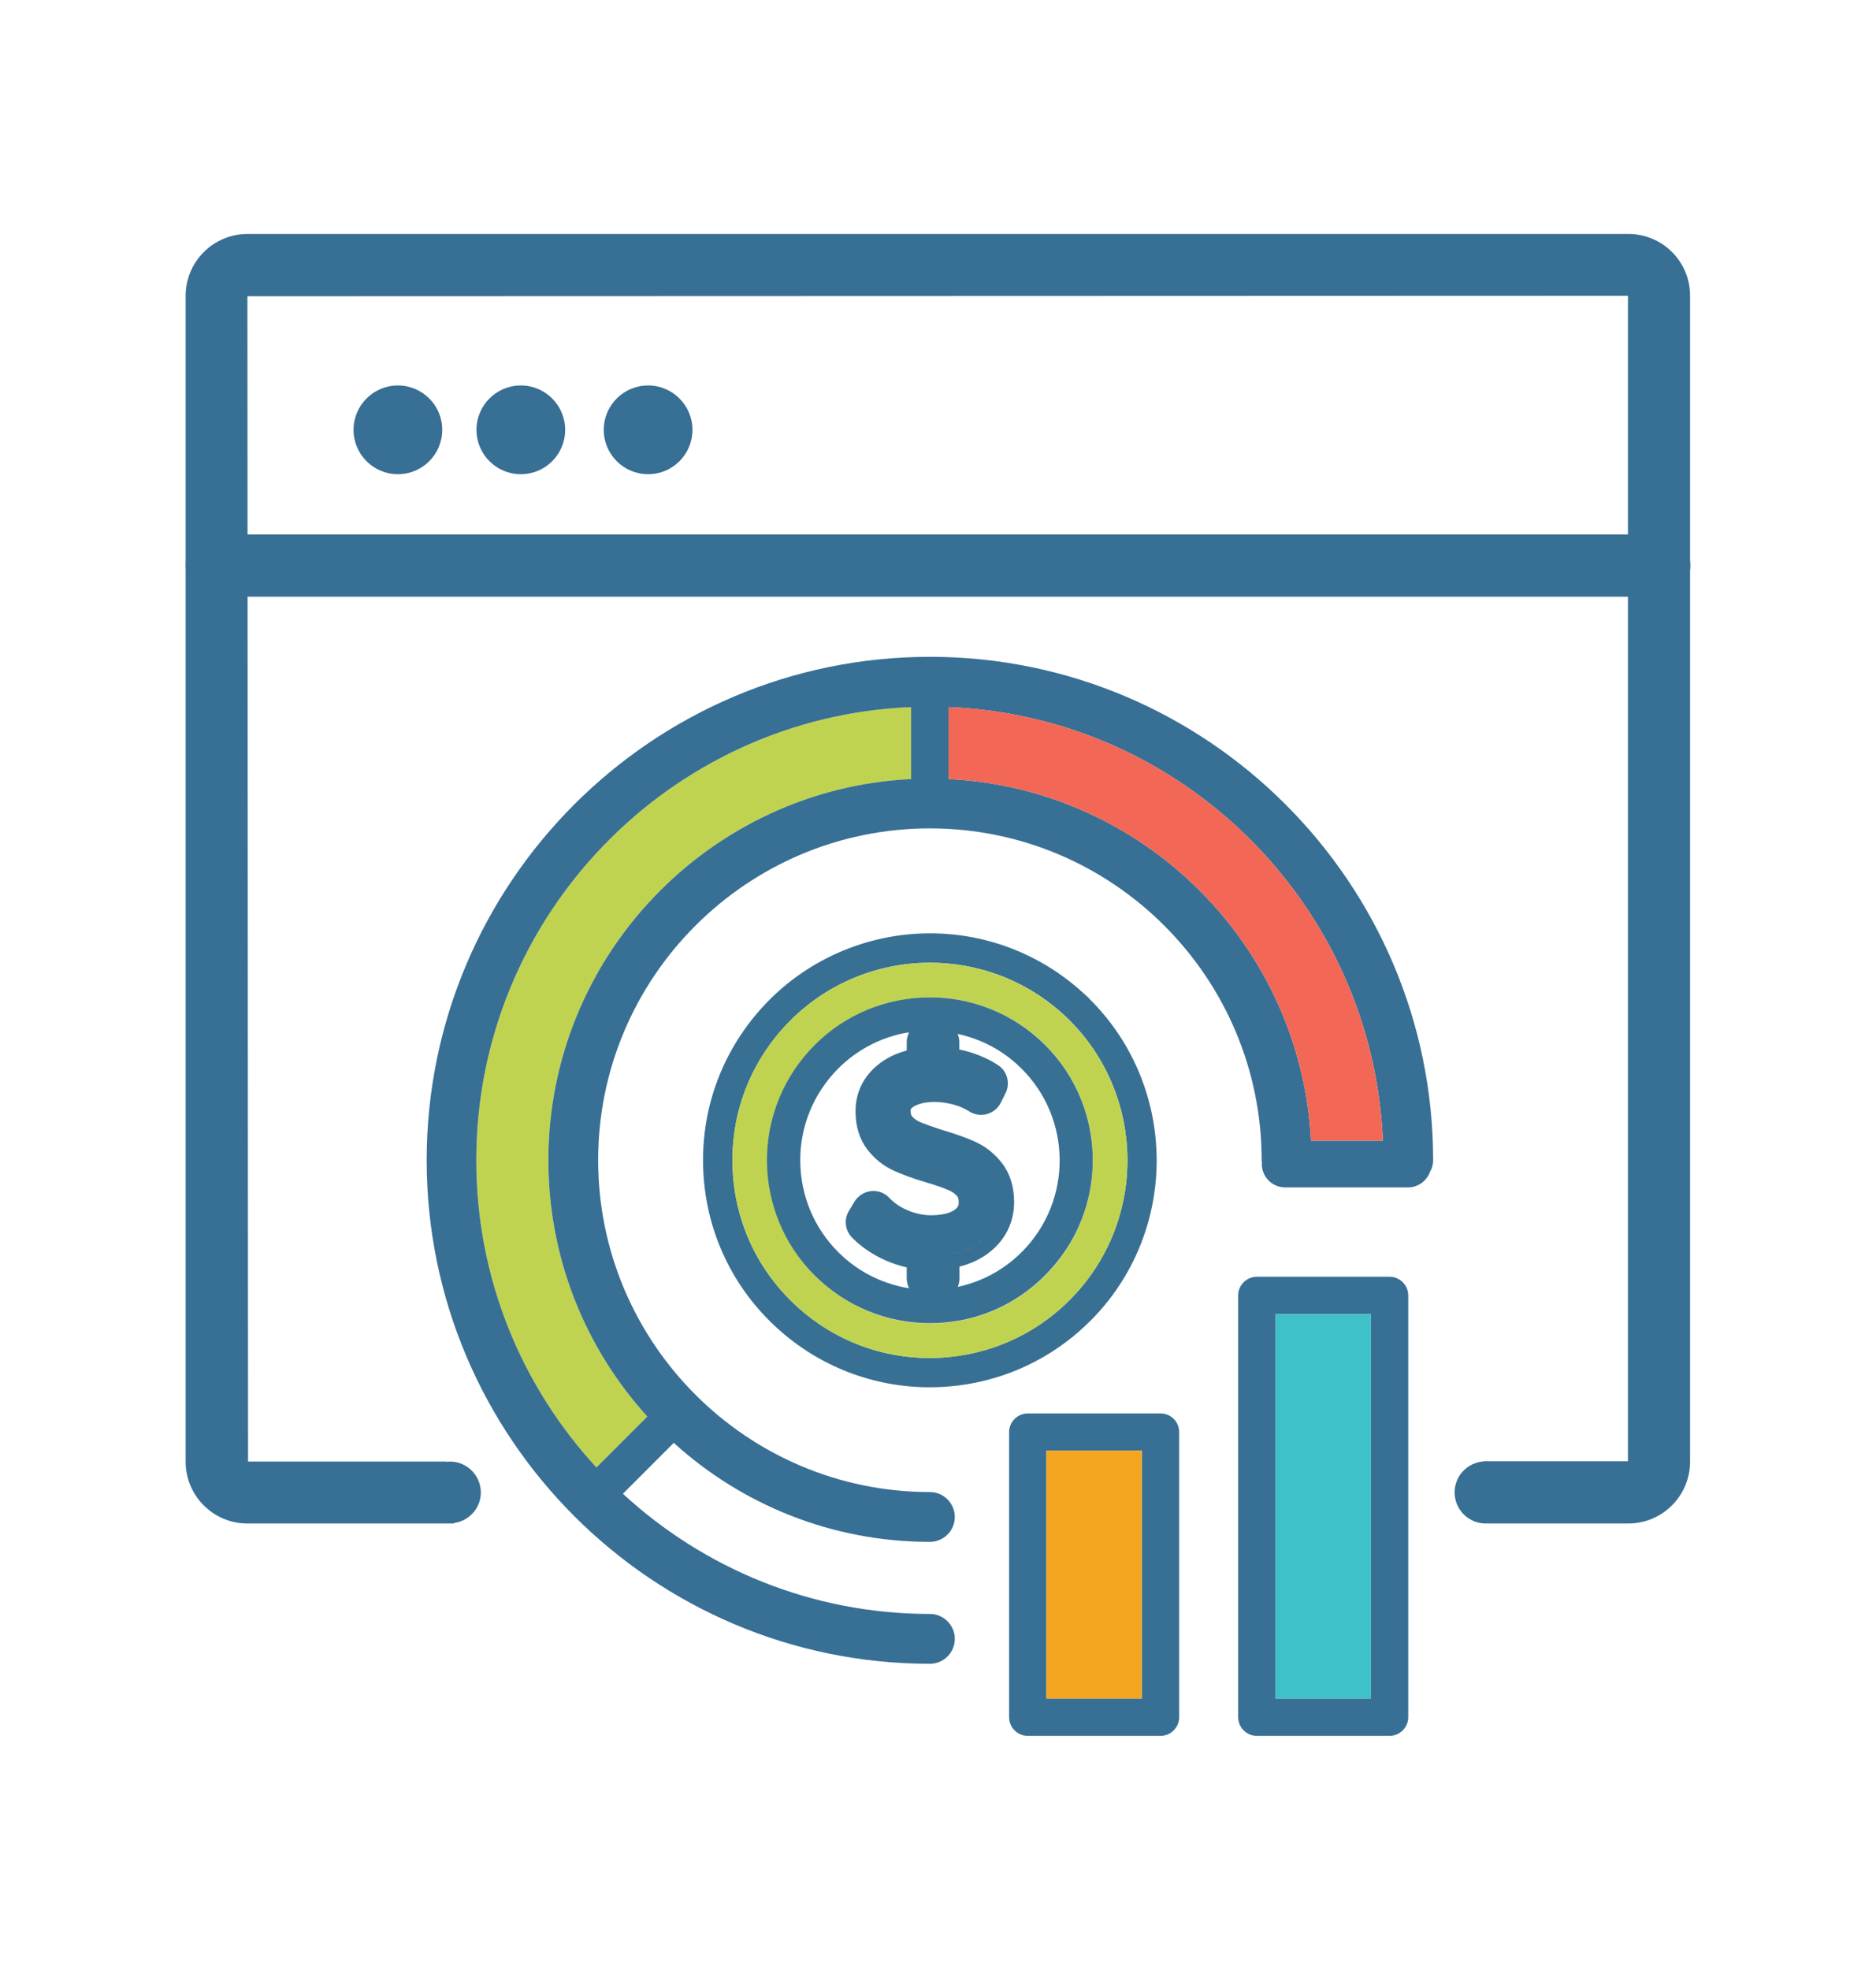 <?xml version="1.0" encoding="utf-8"?>
<!-- Generator: Adobe Illustrator 23.0.1, SVG Export Plug-In . SVG Version: 6.00 Build 0)  -->
<svg version="1.1" id="Layer_1" xmlns="http://www.w3.org/2000/svg" xmlns:xlink="http://www.w3.org/1999/xlink" x="0px" y="0px"
	 viewBox="0 0 120.56 126.53" style="enable-background:new 0 0 120.56 126.53;" xml:space="preserve">
<style type="text/css">
	.st0{fill:#386F94;}
	.st1{fill:#3EC1C8;}
	.st2{fill:#F5A620;}
	.st3{fill:#C0D351;}
	.st4{fill:#F26755;}
	.st5{fill:#387094;}
	.st6{fill:#0E9ED9;}
</style>
<g>
	<path class="st0" d="M106.62,38.33H13.94c-1.1,0-2-0.9-2-2s0.9-2,2-2h92.69c1.1,0,2,0.9,2,2S107.73,38.33,106.62,38.33z"/>
	<circle class="st0" cx="25.57" cy="27.61" r="2.85"/>
	<circle class="st0" cx="33.47" cy="27.61" r="2.85"/>
	<circle class="st0" cx="41.65" cy="27.61" r="2.85"/>
	<path class="st0" d="M74.58,90.79h-8.53c-0.66,0-1.2,0.54-1.2,1.2v18.31c0,0.66,0.54,1.2,1.2,1.2h8.53c0.66,0,1.2-0.54,1.2-1.2
		V91.99C75.78,91.32,75.24,90.79,74.58,90.79z M73.38,109.1h-6.13V93.18h6.13V109.1z"/>
	<path class="st0" d="M89.3,82.01h-8.53c-0.66,0-1.2,0.54-1.2,1.2v27.09c0,0.66,0.54,1.2,1.2,1.2h8.53c0.66,0,1.2-0.54,1.2-1.2
		V83.21C90.5,82.55,89.96,82.01,89.3,82.01z M88.1,109.1h-6.13V84.41h6.13V109.1z"/>
	<rect x="81.97" y="84.41" class="st1" width="6.13" height="24.69"/>
	<rect x="67.25" y="93.18" class="st2" width="6.13" height="15.92"/>
	<path class="st0" d="M104.66,15.03H15.9c-2.19,0-3.97,1.78-3.97,3.97v74.89c0,2.19,1.78,3.97,3.97,3.97h13.27l0-0.03
		c0.97-0.13,1.73-0.95,1.73-1.96c0-1.1-0.89-1.99-1.99-1.99c-0.08,0-0.16,0.01-0.24,0.02l0-0.02l-12.73,0L15.9,19.03L104.62,19
		v74.86l-9.07,0c-0.02,0-0.04-0.01-0.06-0.01c-0.02,0-0.04,0.01-0.06,0.01h-0.08l0,0.01c-1.04,0.07-1.87,0.93-1.87,1.99
		c0,1.11,0.9,2,2,2c0.03,0,0.05-0.01,0.08-0.01l0,0.01h9.08c2.19,0,3.97-1.78,3.97-3.97V19C108.62,16.81,106.84,15.03,104.66,15.03z
		"/>
	<path class="st3" d="M35.24,74.53c0,6.33,2.41,12.11,6.36,16.46l-3.27,3.27c-4.79-5.19-7.72-12.12-7.72-19.73
		c0-15.67,12.43-28.48,27.94-29.11v4.62C45.6,50.67,35.24,61.41,35.24,74.53z"/>
	<path class="st0" d="M92.1,74.53c0-17.83-14.51-32.34-32.34-32.34S27.42,56.7,27.42,74.53s14.51,32.34,32.34,32.34
		c0.88,0,1.6-0.72,1.6-1.6c0-0.88-0.72-1.6-1.6-1.6c-7.6,0-14.53-2.93-19.73-7.72l3.27-3.27c4.35,3.95,10.13,6.36,16.46,6.36
		c0.88,0,1.6-0.72,1.6-1.6c0-0.88-0.72-1.6-1.6-1.6c-11.76,0-21.32-9.57-21.32-21.32S48,53.21,59.76,53.21
		c11.76,0,21.32,9.57,21.32,21.32c0,0.06,0.01,0.13,0.02,0.19c0,0.02-0.01,0.03-0.01,0.05c0,0.83,0.67,1.5,1.5,1.5h7.9
		c0.65,0,1.2-0.42,1.41-1C92.03,75.05,92.1,74.8,92.1,74.53z M58.56,50.04C45.6,50.67,35.24,61.41,35.24,74.53
		c0,6.33,2.41,12.11,6.36,16.46l-3.27,3.27c-4.79-5.19-7.72-12.12-7.72-19.73c0-15.67,12.43-28.48,27.94-29.11V50.04z M60.96,50.04
		v-4.62c15.1,0.61,27.27,12.76,27.91,27.85h-4.62C83.61,60.73,73.51,50.65,60.96,50.04z"/>
	<path class="st4" d="M60.96,50.04v-4.62c15.1,0.61,27.27,12.76,27.91,27.85h-4.62C83.61,60.73,73.51,50.65,60.96,50.04z"/>
	<g>
		<path class="st5" d="M59.77,61.84c3.03,0,6.07,1.07,8.49,3.25l0,0c5.2,4.68,5.62,12.73,0.94,17.93c-1.84,2.05-4.25,3.41-6.9,3.95
			c-0.61,0.12-1.24,0.2-1.87,0.24c-0.23,0.01-0.45,0.02-0.68,0.02c-3.14,0-6.13-1.14-8.48-3.26c-2.52-2.27-4.01-5.38-4.18-8.77
			c-0.18-3.39,0.97-6.64,3.24-9.16C52.83,63.26,56.29,61.84,59.77,61.84 M59.77,59.95c-4.13,0-8.09,1.76-10.84,4.82
			C46.32,67.67,45,71.4,45.2,75.29c0.2,3.89,1.91,7.47,4.8,10.07c2.68,2.42,6.14,3.75,9.74,3.75c0.26,0,0.52-0.01,0.78-0.02
			c0.73-0.04,1.45-0.13,2.15-0.27c3.07-0.62,5.81-2.19,7.93-4.53c5.23-5.82,4.91-14.73-0.62-20.16l0-0.02l-0.46-0.41
			C66.84,61.28,63.38,59.95,59.77,59.95L59.77,59.95z"/>
		<g>
			<path class="st6" d="M56.07,77.4c0.03,0,0.05,0,0.08,0c-0.01,0-0.01,0-0.02,0C56.11,77.4,56.09,77.4,56.07,77.4z"/>
			<path class="st6" d="M57.85,70.65c0.09-0.12,0.21-0.22,0.36-0.32c0.1-0.07,0.22-0.13,0.34-0.18c-0.12,0.05-0.24,0.11-0.34,0.18
				C58.06,70.43,57.94,70.54,57.85,70.65z"/>
			<path class="st6" d="M60.76,80.62c0.18-0.02,0.36-0.05,0.52-0.09C61.12,80.57,60.94,80.6,60.76,80.62L60.76,80.62z"/>
			<path class="st6" d="M63.63,79.14c-0.14,0.18-0.31,0.35-0.49,0.51c-0.15,0.13-0.32,0.25-0.5,0.35c0.18-0.1,0.34-0.22,0.5-0.35
				C63.33,79.5,63.49,79.33,63.63,79.14z"/>
			<path class="st6" d="M59.17,80.65L59.17,80.65c-0.15-0.02-0.31-0.04-0.46-0.07C58.86,80.62,59.01,80.64,59.17,80.65z"/>
			<path class="st6" d="M63.87,69.49c-0.02-0.14-0.1-0.26-0.22-0.34C63.77,69.23,63.85,69.36,63.87,69.49z"/>
			<path class="st3" d="M68.26,65.1L68.26,65.1c-5.2-4.68-13.25-4.26-17.93,0.94c-2.27,2.52-3.42,5.77-3.24,9.16
				c0.18,3.39,1.66,6.5,4.18,8.77c2.52,2.27,5.77,3.42,9.16,3.24c0.64-0.03,1.26-0.11,1.87-0.24c2.65-0.53,5.05-1.9,6.9-3.95
				C73.88,77.82,73.46,69.78,68.26,65.1z M67.55,81.54c-1.52,1.69-3.5,2.81-5.69,3.26c-0.51,0.1-1.02,0.17-1.54,0.19
				c-2.79,0.15-5.48-0.8-7.55-2.68c-2.08-1.87-3.3-4.44-3.45-7.23c-0.15-2.79,0.8-5.48,2.68-7.55c3.86-4.29,10.5-4.64,14.79-0.78
				l0,0C71.06,70.61,71.41,77.25,67.55,81.54z"/>
			<path class="st6" d="M63.19,70.69c-0.06,0.02-0.13,0.02-0.19,0.01c0.02,0,0.04,0.01,0.05,0.01C63.1,70.71,63.15,70.7,63.19,70.69
				z"/>
			<path class="st6" d="M62.68,74.36c-0.13-0.08-0.26-0.15-0.4-0.21c-0.19-0.08-0.39-0.17-0.62-0.26c0.23,0.09,0.44,0.17,0.62,0.26
				C62.42,74.21,62.55,74.28,62.68,74.36z"/>
			<path class="st5" d="M66.77,66.75L66.77,66.75c-4.29-3.86-10.93-3.52-14.79,0.77c-1.87,2.08-2.82,4.76-2.68,7.55
				c0.15,2.79,1.37,5.36,3.45,7.23c2.08,1.87,4.76,2.82,7.55,2.68c0.52-0.03,1.04-0.09,1.54-0.19c2.19-0.44,4.17-1.57,5.69-3.26
				C71.41,77.25,71.06,70.61,66.77,66.75z M59.17,80.65c-0.15-0.02-0.31-0.04-0.46-0.07C58.86,80.62,59.01,80.64,59.17,80.65
				L59.17,80.65z M59.83,78.06c-0.48,0-0.98-0.1-1.48-0.31c-0.48-0.2-0.88-0.47-1.19-0.8c-0.27-0.29-0.64-0.45-1.03-0.45
				c-0.05,0-0.11,0-0.16,0.01c-0.43,0.05-0.83,0.3-1.06,0.68l-0.36,0.6c-0.33,0.56-0.24,1.26,0.22,1.72
				c0.61,0.61,1.35,1.11,2.21,1.48c0.42,0.18,0.85,0.32,1.29,0.42v0.72c0,0.22,0.06,0.43,0.15,0.62c-1.53-0.25-3-0.91-4.23-2.02
				c-1.66-1.49-2.63-3.54-2.75-5.76c-0.12-2.22,0.64-4.36,2.13-6.02c1.24-1.38,2.85-2.25,4.54-2.59c0.1-0.02,0.21-0.03,0.31-0.04
				c-0.09,0.19-0.15,0.39-0.15,0.62v0.54c-0.73,0.19-1.36,0.51-1.88,0.94c-0.92,0.76-1.41,1.78-1.41,2.96
				c0,0.98,0.26,1.81,0.77,2.47c0.46,0.59,1.03,1.05,1.7,1.35c0.52,0.24,1.18,0.48,2.04,0.74c0.65,0.19,1.15,0.37,1.5,0.52
				c0.22,0.1,0.4,0.23,0.54,0.4c0.05,0.06,0.08,0.19,0.08,0.37c0,0.2-0.04,0.32-0.26,0.48C61.03,77.94,60.5,78.06,59.83,78.06z
				 M56.14,77.4c-0.03,0-0.05,0-0.08,0c0.02,0,0.04,0,0.06,0C56.13,77.4,56.14,77.4,56.14,77.4z M58.55,70.16
				c-0.12,0.05-0.24,0.11-0.34,0.18c-0.15,0.1-0.27,0.2-0.36,0.32c0.09-0.12,0.21-0.22,0.36-0.32
				C58.31,70.27,58.43,70.21,58.55,70.16z M60.76,80.62L60.76,80.62c0.18-0.02,0.36-0.05,0.52-0.09c0.17-0.04,0.33-0.08,0.49-0.13
				c0.31-0.1,0.6-0.23,0.87-0.39c0.18-0.1,0.34-0.22,0.5-0.35c0.19-0.16,0.35-0.33,0.49-0.51c-0.14,0.18-0.31,0.35-0.49,0.51
				c-0.15,0.13-0.32,0.25-0.5,0.35c-0.26,0.16-0.55,0.29-0.87,0.39c-0.16,0.05-0.32,0.1-0.49,0.13
				C61.12,80.57,60.94,80.6,60.76,80.62z M61.66,73.89c0.23,0.09,0.44,0.17,0.62,0.26c0.14,0.06,0.27,0.13,0.4,0.21
				c-0.13-0.08-0.26-0.15-0.4-0.21C62.09,74.06,61.89,73.98,61.66,73.89z M65.96,80.11c-1.21,1.34-2.76,2.2-4.41,2.55
				c0.07-0.16,0.11-0.34,0.11-0.53v-0.77c0.8-0.2,1.48-0.54,2.05-1.02c0.95-0.8,1.46-1.88,1.46-3.13c0-0.99-0.26-1.83-0.78-2.5
				c-0.47-0.61-1.05-1.07-1.74-1.38c-0.53-0.24-1.22-0.49-2.04-0.73c-0.63-0.2-1.13-0.38-1.49-0.53c-0.21-0.09-0.38-0.21-0.52-0.38
				c-0.06-0.07-0.08-0.23-0.08-0.35c0-0.08,0-0.13,0.18-0.25c0.3-0.19,0.79-0.31,1.34-0.31c0.4,0,0.82,0.06,1.23,0.17
				c0.38,0.1,0.72,0.25,1,0.43c0.23,0.15,0.5,0.23,0.78,0.23c0.12,0,0.24-0.01,0.35-0.04c0.4-0.11,0.73-0.37,0.91-0.73l0.31-0.62
				c0.32-0.64,0.11-1.42-0.49-1.81c-0.52-0.34-1.13-0.62-1.81-0.83c-0.22-0.07-0.45-0.12-0.67-0.17v-0.47
				c0-0.19-0.04-0.37-0.11-0.53c1.37,0.3,2.68,0.93,3.79,1.93l0,0C68.76,71.41,69.04,76.69,65.96,80.11z M63,70.7
				c0.06,0.01,0.13,0.01,0.19-0.01c-0.04,0.01-0.09,0.02-0.13,0.02C63.04,70.71,63.02,70.7,63,70.7z M63.65,69.15
				c0.12,0.08,0.2,0.21,0.22,0.34C63.85,69.36,63.77,69.23,63.65,69.15z"/>
		</g>
	</g>
</g>
</svg>
